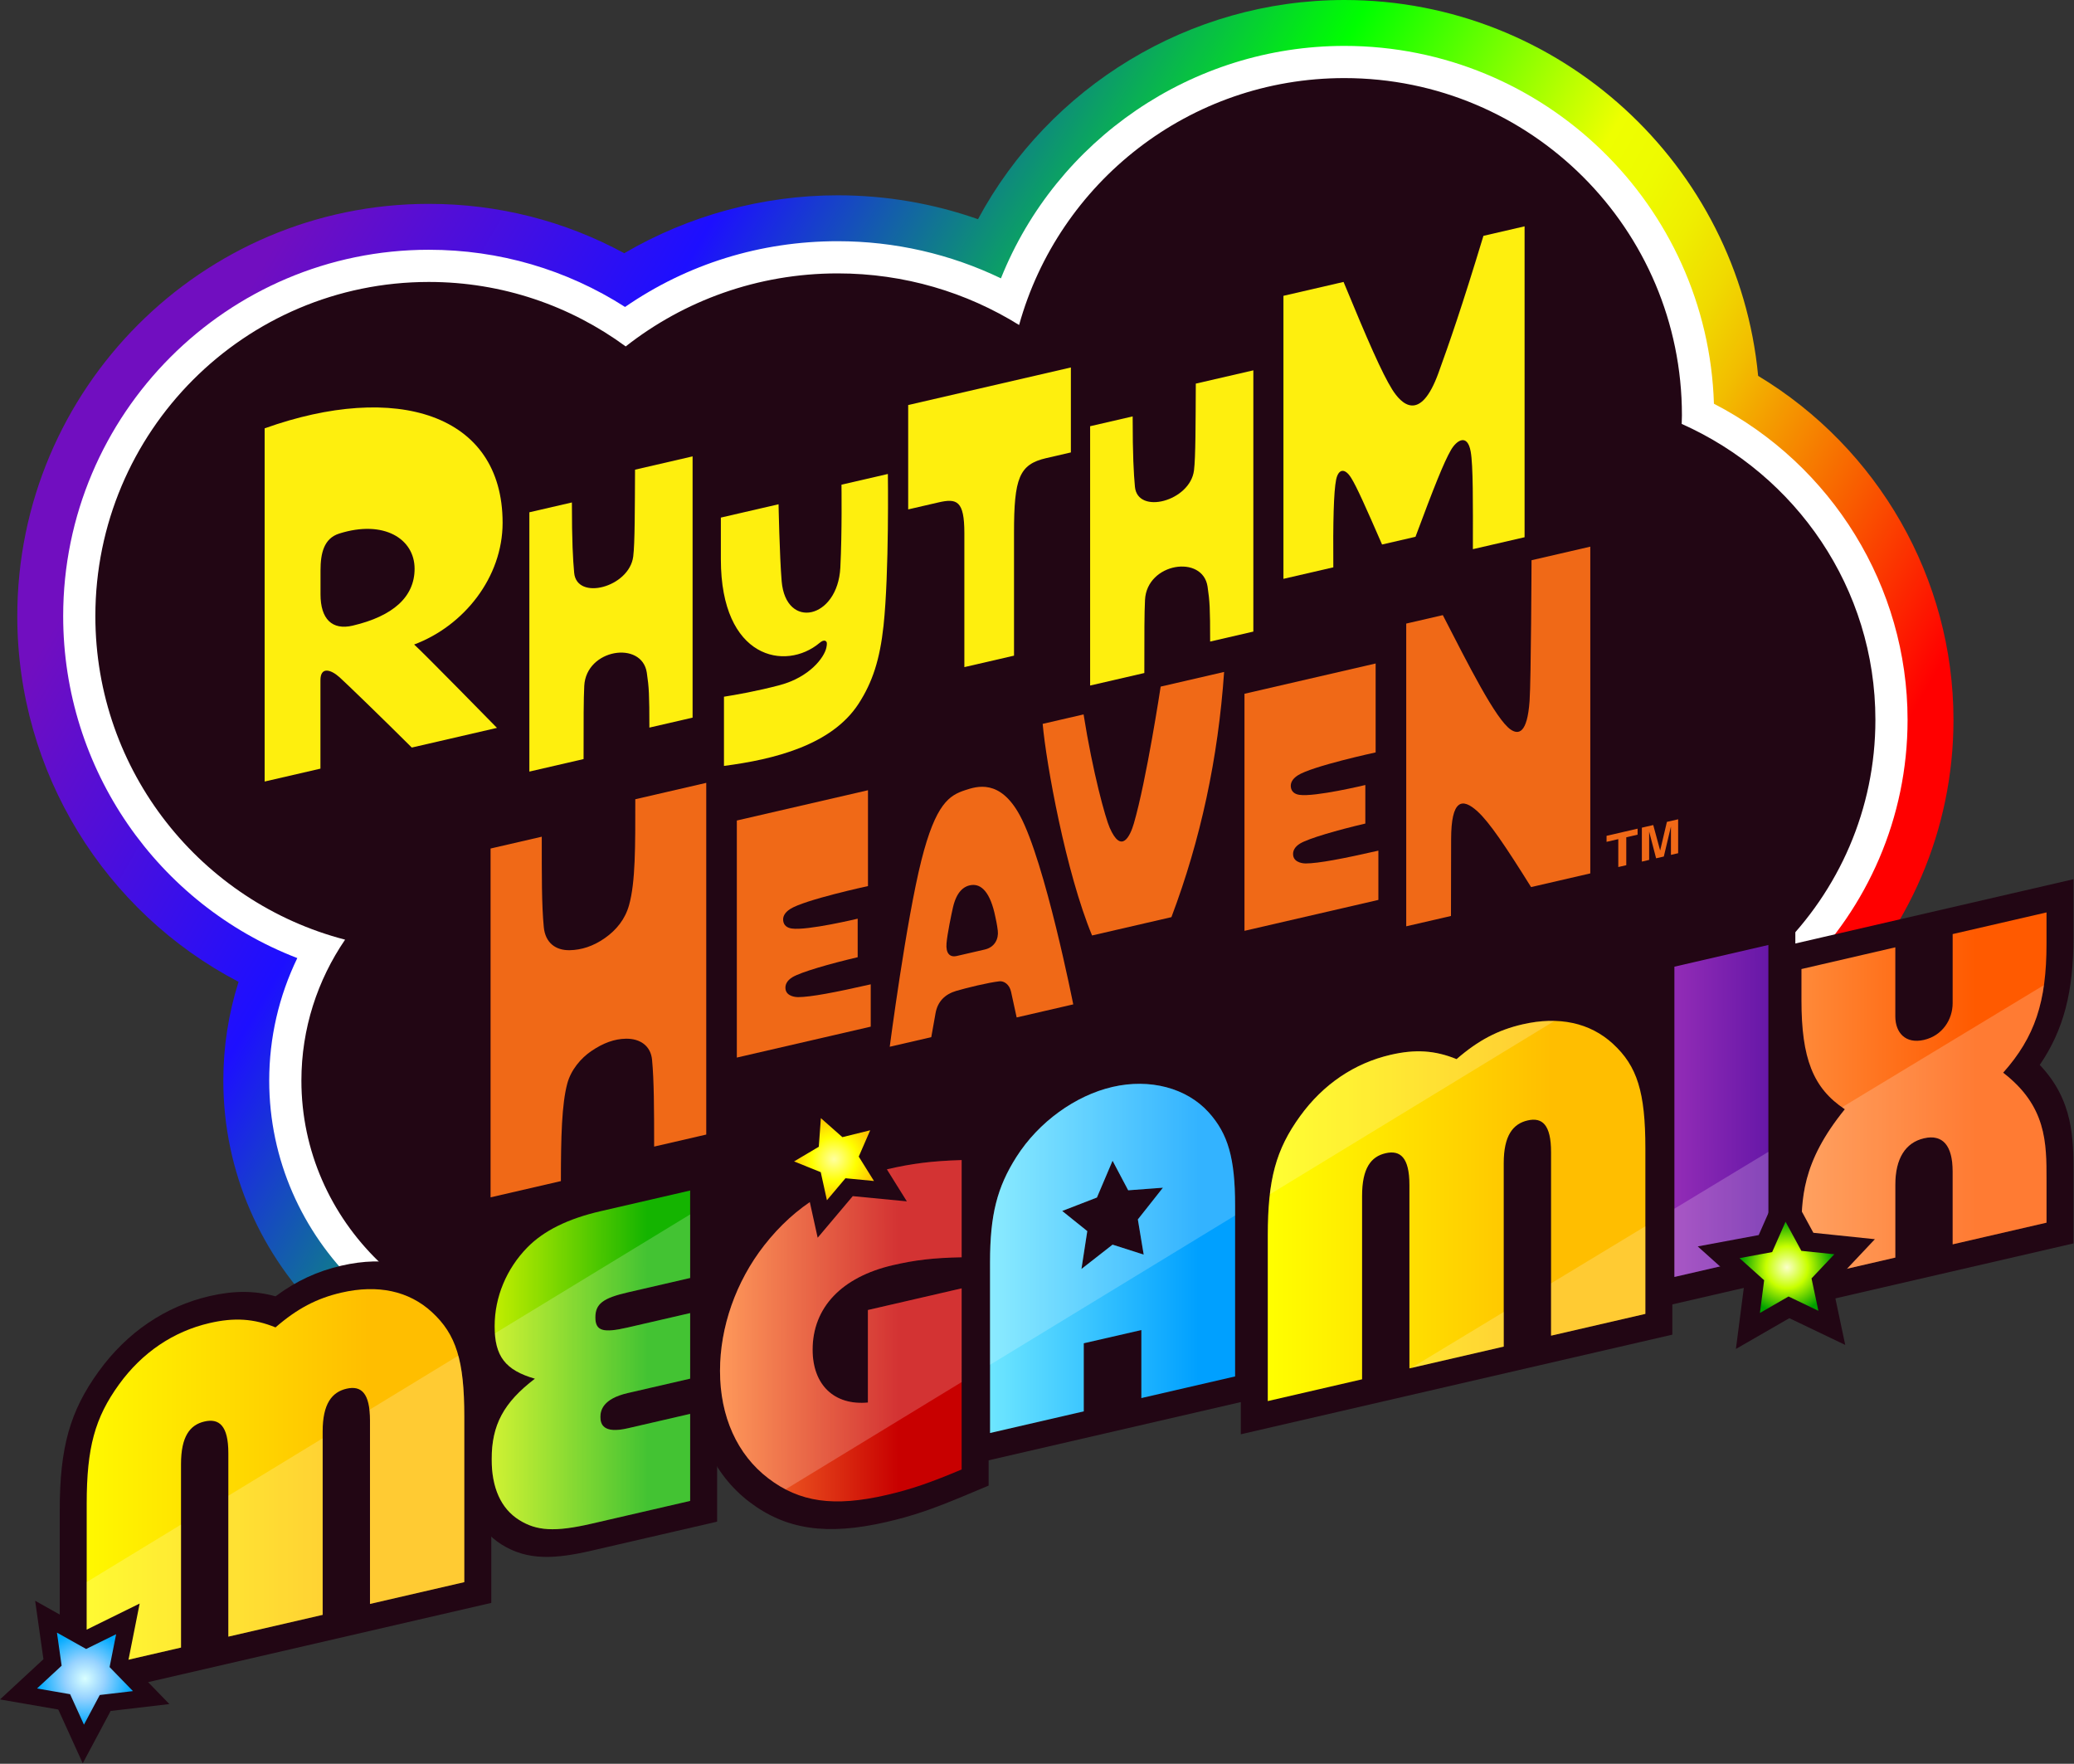 <?xml version="1.0" encoding="UTF-8" standalone="no"?>
<!-- Generator: Adobe Illustrator 25.0.0, SVG Export Plug-In . SVG Version: 6.00 Build 0)  -->

<svg
   version="1.1"
   id="Layer_1"
   x="0px"
   y="0px"
   viewBox="0 0 666.667 566.857"
   xml:space="preserve"
   sodipodi:docname="Rhythm Heaven Megamix Logo (Fever Style).svg"
   width="666.667"
   height="566.857"
   inkscape:version="1.2.2 (b0a8486541, 2022-12-01)"
   xmlns:inkscape="http://www.inkscape.org/namespaces/inkscape"
   xmlns:sodipodi="http://sodipodi.sourceforge.net/DTD/sodipodi-0.dtd"
   xmlns:xlink="http://www.w3.org/1999/xlink"
   xmlns="http://www.w3.org/2000/svg"
   xmlns:svg="http://www.w3.org/2000/svg"><rect x="0" y="0" width="666.667" height="566.857" fill="#333333" stroke="none"/><defs
   id="defs156469" /><sodipodi:namedview
   id="namedview156467"
   pagecolor="#505050"
   bordercolor="#eeeeee"
   borderopacity="1"
   inkscape:showpageshadow="0"
   inkscape:pageopacity="0"
   inkscape:pagecheckerboard="0"
   inkscape:deskcolor="#505050"
   showgrid="false"
   inkscape:zoom="2.8508073"
   inkscape:cx="249.9292"
   inkscape:cy="212.57136"
   inkscape:window-width="2560"
   inkscape:window-height="1414"
   inkscape:window-x="0"
   inkscape:window-y="0"
   inkscape:window-maximized="1"
   inkscape:current-layer="Layer_1" />
<style
   type="text/css"
   id="style156230">
	.st0{fill:url(#Spectrum_1_);}
	.st1{fill:#FFFFFF;}
	.st2{fill:#220614;}
	.st3{fill:url(#SVGID_1_);}
	.st4{opacity:0.2;}
	.st5{clip-path:url(#SVGID_3_);}
	.st6{fill:url(#SVGID_4_);}
	.st7{clip-path:url(#SVGID_6_);}
	.st8{fill:url(#SVGID_7_);}
	.st9{clip-path:url(#SVGID_9_);}
	.st10{fill:url(#SVGID_10_);}
	.st11{clip-path:url(#SVGID_12_);}
	.st12{fill:url(#SVGID_13_);}
	.st13{clip-path:url(#SVGID_15_);}
	.st14{fill:url(#SVGID_16_);}
	.st15{clip-path:url(#SVGID_18_);}
	.st16{fill:url(#SVGID_19_);}
	.st17{clip-path:url(#SVGID_21_);}
	.st18{fill:url(#SVGID_22_);}
	.st19{fill:url(#SVGID_23_);}
	.st20{fill:url(#SVGID_24_);}
	.st21{fill:#F06917;}
	.st22{fill:#FEEF0E;}
</style>
<g
   id="Cloud_00000122703240977288030390000009418691447765243804_"
   transform="matrix(1.333,0,0,1.333,0,-4.0000002e-5)">
	<linearGradient
   id="Spectrum_1_"
   gradientUnits="userSpaceOnUse"
   x1="423.867"
   y1="281.058"
   x2="40.184"
   y2="59.538">
		<stop
   offset="0.05"
   style="stop-color:#FF0000"
   id="stop156232" />
		<stop
   offset="0.2"
   style="stop-color:#F49F00"
   id="stop156234" />
		<stop
   offset="0.226"
   style="stop-color:#F2BD00"
   id="stop156236" />
		<stop
   offset="0.258"
   style="stop-color:#F0DA00"
   id="stop156238" />
		<stop
   offset="0.289"
   style="stop-color:#EFEE00"
   id="stop156240" />
		<stop
   offset="0.32"
   style="stop-color:#EEFB00"
   id="stop156242" />
		<stop
   offset="0.35"
   style="stop-color:#EEFF00"
   id="stop156244" />
		<stop
   offset="0.5"
   style="stop-color:#00FF00"
   id="stop156246" />
		<stop
   offset="0.75"
   style="stop-color:#1D0FFF"
   id="stop156248" />
		<stop
   offset="0.95"
   style="stop-color:#710EC0"
   id="stop156250" />
	</linearGradient>
	<path
   id="Spectrum"
   class="st0"
   d="M 423.96,90.628 C 419.157,39.857 376.239,3e-5 324.177,3e-5 c -37.374,0 -71.167,20.915 -88.343,52.849 -10.797,-3.797 -22.225,-5.76 -33.828,-5.76 -18.123,0 -35.978,4.894 -51.478,13.963 -14.405,-7.818 -30.463,-11.9 -47.114,-11.9 -54.724,0 -99.245,44.59 -99.245,99.398 0,37.66 21.11,71.354 53.358,88.173 -2.427,7.654 -3.674,15.665 -3.674,23.812 0,44.375 36.964,80.476 82.397,80.476 27.525,0 52.152,-13.091 67.167,-33.728 18.302,16.946 42.548,26.721 68.468,26.721 41.889,0 78.828,-25.891 93.766,-63.654 2.463,0.185 4.932,0.278 7.404,0.278 54.041,0 98.007,-43.544 98.007,-97.068 0,-34.09 -18.147,-65.477 -47.1,-82.935 z"
   style="fill:url(#Spectrum_1_)" />
	<path
   id="White_00000023265767759718524010000007989588149201484986_"
   class="st1"
   d="M 413.298,97.337 C 411.819,49.517 372.409,11.066 324.177,11.066 c -36.657,0 -69.442,22.614 -82.811,56.043 -12.212,-5.88 -25.646,-8.954 -39.361,-8.954 -18.592,0 -36.202,5.462 -51.281,15.855 -14.139,-9.041 -30.379,-13.792 -47.311,-13.792 -48.622,0 -88.179,39.626 -88.179,88.332 0,36.879 22.767,69.475 56.458,82.446 -4.453,9.192 -6.774,19.242 -6.774,29.54 0,38.273 31.999,69.41 71.331,69.41 28.831,0 53.98,-16.519 65.171,-41.094 16.823,21.358 42.554,34.088 70.464,34.088 40.188,0 75.255,-26.755 86.207,-64.66 4.94,0.853 9.948,1.284 14.962,1.284 47.939,0 86.94,-38.58 86.94,-86.002 0,-32.083 -18.166,-61.469 -46.696,-76.225 z" />
	<path
   id="Black_00000127003813349280224450000001235054226271293089_"
   class="st2"
   d="m 405.527,102.209 c 0.018,-0.697 0.053,-1.389 0.053,-2.09 0,-44.896 -36.445,-81.291 -81.403,-81.291 -37.407,0 -68.899,25.206 -78.43,59.531 -12.662,-7.87 -27.654,-12.443 -43.742,-12.443 -19.34,0 -37.102,6.599 -51.122,17.61 -13.306,-9.767 -29.711,-15.547 -47.47,-15.547 -44.414,0 -80.418,36.073 -80.418,80.571 0,37.508 25.582,69.027 60.218,78.005 -6.651,9.744 -10.534,21.42 -10.534,33.98 0,34.048 28.462,61.649 63.571,61.649 31.536,0 57.694,-22.274 62.695,-51.482 13.594,26.401 41.143,44.475 72.94,44.475 39.895,0 73.118,-28.438 80.451,-66.099 6.606,1.766 13.548,2.724 20.719,2.724 43.729,0 79.179,-35.03 79.179,-78.241 10e-6,-31.772 -19.176,-59.1 -46.706,-71.354 z" />
	<rect
   x="394.237"
   y="247.168"
   class="st2"
   width="4.794"
   height="4.794"
   id="rect156256" />
</g>
<g
   id="Megamix_00000106104928807225099170000011756329890572531349_"
   transform="matrix(1.333,0,0,1.333,0,-4.0000002e-5)">
	<g
   id="X_00000086658258889094988390000004016246198062688902_">
		<path
   class="st2"
   d="m 500,211.982 -72.098,16.66 v 87.793 L 500,299.789 V 282.955 c 0,-8.344 -9.8e-4,-17.657 -8.131,-26.198 C 497.651,248.275 500,239.07 500,226.014 Z"
   id="path156259" />
		
			<linearGradient
   id="SVGID_1_"
   gradientUnits="userSpaceOnUse"
   x1="444.588"
   y1="4615.457"
   x2="503.701"
   y2="4615.269"
   gradientTransform="matrix(1,0.003,-0.004,1,5.961,-4352.666)">
			<stop
   offset="0"
   style="stop-color:#FF8C3C"
   id="stop156261" />
			<stop
   offset="0.75"
   style="stop-color:#FF5A00"
   id="stop156263" />
		</linearGradient>
		<path
   class="st3"
   d="m 434.404,308.432 -3e-5,-10.329 c -0.028,-8.97 -0.015,-17.764 10.461,-30.658 -7.673,-5.076 -10.461,-12.264 -10.461,-26.286 v -7.518 l 22.633,-5.237 3e-5,16.659 c 0,3.874 2.411,6.701 6.913,5.662 4.502,-1.039 6.913,-4.979 6.913,-8.854 l 0.003,-16.66 22.633,-5.225 v 7.53 c 0,14.022 -2.788,22.497 -10.461,31.116 10.462,8.046 10.461,16.851 10.461,25.828 v 10.329 l -22.633,5.225 3e-5,-17.576 c 0,-6.268 -2.413,-9.035 -6.915,-7.995 -4.502,1.039 -6.913,4.92 -6.913,11.188 l 3e-5,17.576 z"
   id="path156266"
   style="fill:url(#SVGID_1_)" />
		<g
   class="st4"
   id="g156278">
			<defs
   id="defs156269">
				<path
   id="SVGID_2_"
   class="st4"
   d="m 434.404,308.432 -3e-5,-10.329 c -0.028,-8.97 -0.015,-17.764 10.461,-30.658 -7.673,-5.076 -10.461,-12.264 -10.461,-26.286 v -7.518 l 22.633,-5.237 3e-5,16.659 c 0,3.874 2.411,6.701 6.913,5.662 4.502,-1.039 6.913,-4.979 6.913,-8.854 l 0.003,-16.66 22.633,-5.225 v 7.53 c 0,14.022 -2.788,22.497 -10.461,31.116 10.462,8.046 10.461,16.851 10.461,25.828 v 10.329 l -22.633,5.225 3e-5,-17.576 c 0,-6.268 -2.413,-9.035 -6.915,-7.995 -4.502,1.039 -6.913,4.92 -6.913,11.188 l 3e-5,17.576 z" />
			</defs>
			<clipPath
   id="SVGID_3_">
				<use
   xlink:href="#SVGID_2_"
   style="overflow:visible"
   id="use156271" />
			</clipPath>
			<g
   class="st5"
   clip-path="url(#SVGID_3_)"
   id="g156276">
				<polygon
   class="st1"
   points="578.29,258.188 78.898,560.303 50.055,505.413 549.474,203.27 "
   id="polygon156274" />
			</g>
		</g>
	</g>
	<g
   id="I_00000110456001608755106790000002269719925448085636_">
		<polygon
   class="st2"
   points="432.929,219.836 397.265,228.07 397.265,315.881 432.929,307.647 "
   id="polygon156281" />
		
			<linearGradient
   id="SVGID_4_"
   gradientUnits="userSpaceOnUse"
   x1="1411.063"
   y1="4219.484"
   x2="1450.236"
   y2="4210.759"
   gradientTransform="matrix(0.952,0.003,-0.21,1.049,-65.863,-4159.442)">
			<stop
   offset="0"
   style="stop-color:#AA37BE"
   id="stop156283" />
			<stop
   offset="1"
   style="stop-color:#5F14A5"
   id="stop156285" />
		</linearGradient>
		<path
   class="st6"
   d="m 403.767,233.07 22.661,-5.232 v 74.808 l -22.661,5.232 z"
   id="path156288"
   style="fill:url(#SVGID_4_)" />
		<g
   class="st4"
   id="g156300">
			<defs
   id="defs156291">
				<path
   id="SVGID_5_"
   class="st4"
   d="m 403.767,233.07 22.661,-5.232 v 74.808 l -22.661,5.232 z" />
			</defs>
			<clipPath
   id="SVGID_6_">
				<use
   xlink:href="#SVGID_5_"
   style="overflow:visible"
   id="use156293" />
			</clipPath>
			<g
   class="st7"
   clip-path="url(#SVGID_6_)"
   id="g156298">
				<polygon
   class="st1"
   points="578.29,258.188 78.898,560.303 50.055,505.413 549.474,203.27 "
   id="polygon156296" />
			</g>
		</g>
	</g>
	<g
   id="M_00000012467527633565478900000006767654119687667110_">
		<path
   class="st2"
   d="m 393.864,246.273 c -6.809,-6.257 -16.056,-8.261 -26.738,-5.795 -5.833,1.347 -10.869,3.675 -15.885,7.392 -5.015,-1.401 -10.052,-1.404 -15.884,-0.058 -10.683,2.466 -19.928,8.74 -26.739,18.141 -6.945,9.589 -9.407,18.339 -9.407,33.438 v 46.418 L 403.271,321.785 v -46.418 c 0,-15.1 -2.462,-22.713 -9.408,-29.094 z"
   id="path156303" />
		
			<linearGradient
   id="SVGID_7_"
   gradientUnits="userSpaceOnUse"
   x1="305.717"
   y1="310.683"
   x2="396.915"
   y2="310.683"
   gradientTransform="matrix(1,-0.231,0,1,0,59.373)">
			<stop
   offset="0"
   style="stop-color:#FFFF00"
   id="stop156305" />
			<stop
   offset="0.75"
   style="stop-color:#FFBE00"
   id="stop156307" />
		</linearGradient>
		<path
   class="st8"
   d="m 388.958,251.672 c -5.556,-5.105 -13.053,-6.719 -21.833,-4.693 -5.896,1.361 -10.64,3.826 -15.885,8.382 -5.244,-2.134 -9.961,-2.415 -15.885,-1.047 -8.754,2.021 -16.277,7.104 -21.833,14.773 -5.843,8.067 -7.811,15.256 -7.811,28.803 v 39.916 l 22.743,-5.251 v -44.238 c 0,-6.667 2.149,-9.456 5.658,-10.266 3.51,-0.81 5.755,0.964 5.755,7.631 v 44.238 l 22.743,-5.251 v -44.238 c 0,-6.667 2.245,-9.478 5.755,-10.288 3.51,-0.81 5.658,0.987 5.658,7.653 v 44.238 l 22.743,-5.251 V 276.869 c -10e-6,-13.547 -1.968,-19.828 -7.811,-25.197 z"
   id="path156310"
   style="fill:url(#SVGID_7_)" />
		<g
   class="st4"
   id="g156324">
			<defs
   id="defs156313">
				<path
   id="SVGID_8_"
   class="st4"
   d="m 388.958,251.672 c -5.556,-5.105 -13.053,-6.719 -21.833,-4.693 -5.896,1.361 -10.64,3.826 -15.885,8.382 -5.244,-2.134 -9.961,-2.415 -15.885,-1.047 -8.754,2.021 -16.277,7.104 -21.833,14.773 -5.843,8.067 -7.811,15.256 -7.811,28.803 v 39.916 l 22.743,-5.251 v -44.238 c 0,-6.667 2.149,-9.456 5.658,-10.266 3.51,-0.81 5.755,0.964 5.755,7.631 v 44.238 l 22.743,-5.251 v -44.238 c 0,-6.667 2.245,-9.478 5.755,-10.288 3.51,-0.81 5.658,0.987 5.658,7.653 v 44.238 l 22.743,-5.251 V 276.869 c -10e-6,-13.547 -1.968,-19.828 -7.811,-25.197 z" />
			</defs>
			<clipPath
   id="SVGID_9_">
				<use
   xlink:href="#SVGID_8_"
   style="overflow:visible"
   id="use156315" />
			</clipPath>
			<g
   class="st9"
   clip-path="url(#SVGID_9_)"
   id="g156322">
				<polygon
   class="st1"
   points="494.066,173.536 -4.784,477.386 -34.869,415.408 463.98,111.558 "
   id="polygon156318" />
				<polygon
   class="st1"
   points="578.29,258.188 78.898,560.303 50.055,505.413 549.474,203.27 "
   id="polygon156320" />
			</g>
		</g>
	</g>
	<g
   id="A_00000096017154671532898690000006217220080438480810_">
		<path
   class="st2"
   d="m 296.687,263.115 c -6.499,-7.207 -17.382,-10.104 -28.401,-7.56 -11.006,2.541 -21.881,10.46 -28.381,20.669 -5.589,8.776 -7.668,16.786 -7.668,29.555 v 47.728 l 72.098,-16.645 v -47.728 c 1e-5,-12.785 -2.073,-19.837 -7.648,-26.018 z"
   id="path156327" />
		
			<linearGradient
   id="SVGID_10_"
   gradientUnits="userSpaceOnUse"
   x1="238.738"
   y1="302.935"
   x2="297.832"
   y2="302.935"
   gradientTransform="matrix(1,-0.231,0,1,0,59.373)">
			<stop
   offset="0"
   style="stop-color:#6EE6FF"
   id="stop156329" />
			<stop
   offset="0.85"
   style="stop-color:#00A0FF"
   id="stop156331" />
		</linearGradient>
		<path
   class="st10"
   d="m 291.476,268.207 c -5.346,-5.928 -14.22,-8.221 -23.191,-6.15 -8.97,2.071 -17.831,8.468 -23.171,16.854 -4.681,7.349 -6.376,14.021 -6.376,25.368 V 345.504 l 22.606,-5.219 v -16.417 l 13.883,-3.185 v 16.397 l 22.606,-5.219 v -41.226 c 2e-5,-11.346 -1.684,-17.247 -6.356,-22.428 z m -15.685,34.282 -7.506,-2.4 -7.506,5.866 1.407,-9.131 -6.046,-4.856 8.375,-3.243 3.769,-8.867 3.769,7.126 8.375,-0.624 -6.046,7.648 z"
   id="path156334"
   style="fill:url(#SVGID_10_)" />
		<g
   class="st4"
   id="g156346">
			<defs
   id="defs156337">
				<path
   id="SVGID_11_"
   class="st4"
   d="m 291.476,268.207 c -5.346,-5.928 -14.22,-8.221 -23.191,-6.15 -8.97,2.071 -17.831,8.468 -23.171,16.854 -4.681,7.349 -6.376,14.021 -6.376,25.368 V 345.504 l 22.606,-5.219 v -16.417 l 13.883,-3.185 v 16.397 l 22.606,-5.219 v -41.226 c 2e-5,-11.346 -1.684,-17.247 -6.356,-22.428 z m -15.685,34.282 -7.506,-2.4 -7.506,5.866 1.407,-9.131 -6.046,-4.856 8.375,-3.243 3.769,-8.867 3.769,7.126 8.375,-0.624 -6.046,7.648 z" />
			</defs>
			<clipPath
   id="SVGID_12_">
				<use
   xlink:href="#SVGID_11_"
   style="overflow:visible"
   id="use156339" />
			</clipPath>
			<g
   class="st11"
   clip-path="url(#SVGID_12_)"
   id="g156344">
				<polygon
   class="st1"
   points="494.066,173.536 -4.784,477.386 -34.869,415.408 463.98,111.558 "
   id="polygon156342" />
			</g>
		</g>
	</g>
	<g
   id="G_00000072259711136487289110000006566737849794008758_">
		<path
   class="st2"
   d="m 233.172,273.026 c -7.464,0.227 -12.628,0.862 -19.054,2.346 -14.574,3.365 -25.874,10.396 -34.544,21.495 -7.912,10.129 -12.449,22.942 -12.449,35.154 0,12.724 4.818,23.407 13.567,30.082 8.807,6.72 18.696,8.171 33.068,4.854 6.285,-1.451 10.985,-3.043 19.342,-6.553 l 5.294,-2.223 V 272.867 Z"
   id="path156349" />
		
			<linearGradient
   id="SVGID_13_"
   gradientUnits="userSpaceOnUse"
   x1="1193.7"
   y1="4274.757"
   x2="1252.101"
   y2="4261.749"
   gradientTransform="matrix(0.952,0.003,-0.21,1.049,-65.863,-4159.443)">
			<stop
   offset="0"
   style="stop-color:#FF8232"
   id="stop156351" />
			<stop
   offset="0.75"
   style="stop-color:#C80000"
   id="stop156353" />
		</linearGradient>
		<path
   class="st12"
   d="m 231.893,354.294 c -7.563,3.177 -12.052,4.757 -18.134,6.161 -12.705,2.933 -20.948,1.73 -28.485,-4.021 -7.506,-5.728 -11.648,-14.899 -11.648,-25.914 0,-10.544 3.815,-21.499 10.654,-30.254 7.458,-9.548 16.943,-15.415 29.837,-18.392 5.657,-1.306 10.406,-1.954 17.775,-2.178 v 23.44 c -6.928,0.14 -11.251,0.669 -16.561,1.895 -12.365,2.855 -19.376,10.221 -19.376,20.376 0,8.535 5.244,13.495 13.331,12.748 v -22.308 l 22.605,-5.219 z"
   id="path156356"
   style="fill:url(#SVGID_13_)" />
		<g
   class="st4"
   id="g156368">
			<defs
   id="defs156359">
				<path
   id="SVGID_14_"
   class="st4"
   d="m 231.893,354.294 c -7.563,3.177 -12.052,4.757 -18.134,6.161 -12.705,2.933 -20.948,1.73 -28.485,-4.021 -7.506,-5.728 -11.648,-14.899 -11.648,-25.914 0,-10.544 3.815,-21.499 10.654,-30.254 7.458,-9.548 16.943,-15.415 29.837,-18.392 5.657,-1.306 10.406,-1.954 17.775,-2.178 v 23.44 c -6.928,0.14 -11.251,0.669 -16.561,1.895 -12.365,2.855 -19.376,10.221 -19.376,20.376 0,8.535 5.244,13.495 13.331,12.748 v -22.308 l 22.605,-5.219 z" />
			</defs>
			<clipPath
   id="SVGID_15_">
				<use
   xlink:href="#SVGID_14_"
   style="overflow:visible"
   id="use156361" />
			</clipPath>
			<g
   class="st13"
   clip-path="url(#SVGID_15_)"
   id="g156366">
				<polygon
   class="st1"
   points="494.066,173.536 -4.784,477.386 -34.869,415.408 463.98,111.558 "
   id="polygon156364" />
			</g>
		</g>
	</g>
	<g
   id="E_00000078003450398959639130000011775615813855833526_">
		<path
   class="st2"
   d="m 144.967,285.491 c -9.516,2.146 -16.657,5.806 -21.858,11.124 -6.566,6.715 -10.332,15.692 -10.332,24.631 0,6.252 1.651,10.665 5.319,13.728 -4.127,5.339 -6.036,11.27 -6.036,18.373 0,8.804 3.075,15.386 8.892,19.037 6.299,3.952 12.976,3.497 21.706,1.482 l 30.267,-6.988 v -87.841 z"
   id="path156371" />
		
			<linearGradient
   id="SVGID_16_"
   gradientUnits="userSpaceOnUse"
   x1="1136.938"
   y1="4279.731"
   x2="1184.957"
   y2="4269.036"
   gradientTransform="matrix(0.952,0.003,-0.21,1.049,-65.863,-4159.442)">
			<stop
   offset="0"
   style="stop-color:#C8F000"
   id="stop156373" />
			<stop
   offset="0.8"
   style="stop-color:#14B400"
   id="stop156375" />
		</linearGradient>
		<path
   class="st14"
   d="m 142.658,367.364 c -8.86,2.045 -13.257,1.753 -17.472,-0.892 -4.399,-2.761 -6.624,-7.781 -6.624,-14.627 0,-8.28 2.871,-13.664 10.433,-19.435 -7.149,-2.068 -9.716,-5.407 -9.716,-12.666 0,-7.066 2.885,-13.87 7.866,-18.965 3.931,-4.02 9.798,-6.959 17.803,-8.783 l 21.474,-4.958 v 21.087 l -15.07,3.479 c -5.962,1.376 -7.784,2.772 -7.784,6.029 0,3.257 1.822,3.811 7.784,2.435 l 15.07,-3.479 -2e-5,15.809 -15.07,3.479 c -5.962,1.376 -6.569,4.173 -6.569,5.746 0,1.684 0.607,4.125 6.569,2.748 l 15.07,-3.479 v 20.983 z"
   id="path156378"
   style="fill:url(#SVGID_16_)" />
		<g
   class="st4"
   id="g156390">
			<defs
   id="defs156381">
				<path
   id="SVGID_17_"
   class="st4"
   d="m 142.658,367.364 c -8.86,2.045 -13.257,1.753 -17.472,-0.892 -4.399,-2.761 -6.624,-7.781 -6.624,-14.627 0,-8.28 2.871,-13.664 10.433,-19.435 -7.149,-2.068 -9.716,-5.407 -9.716,-12.666 0,-7.066 2.885,-13.87 7.866,-18.965 3.931,-4.02 9.798,-6.959 17.803,-8.783 l 21.474,-4.958 v 21.087 l -15.07,3.479 c -5.962,1.376 -7.784,2.772 -7.784,6.029 0,3.257 1.822,3.811 7.784,2.435 l 15.07,-3.479 -2e-5,15.809 -15.07,3.479 c -5.962,1.376 -6.569,4.173 -6.569,5.746 0,1.684 0.607,4.125 6.569,2.748 l 15.07,-3.479 v 20.983 z" />
			</defs>
			<clipPath
   id="SVGID_18_">
				<use
   xlink:href="#SVGID_17_"
   style="overflow:visible"
   id="use156383" />
			</clipPath>
			<g
   class="st15"
   clip-path="url(#SVGID_18_)"
   id="g156388">
				<polygon
   class="st1"
   points="494.066,173.536 -4.784,477.386 -34.869,415.408 463.98,111.558 "
   id="polygon156386" />
			</g>
		</g>
	</g>
	<g
   id="M_00000128444486173018280470000003670912814012902803_">
		<path
   class="st2"
   d="m 109.059,310.952 c -6.81,-6.257 -16.056,-8.261 -26.738,-5.795 -5.834,1.347 -10.87,3.675 -15.884,7.392 -5.015,-1.402 -10.052,-1.404 -15.885,-0.057 -10.683,2.466 -19.928,8.74 -26.738,18.141 -6.946,9.588 -9.407,18.338 -9.407,33.438 v 46.417 l 104.06,-24.024 v -46.417 c -10e-6,-15.1 -2.462,-22.713 -9.407,-29.095 z"
   id="path156393" />
		
			<linearGradient
   id="SVGID_19_"
   gradientUnits="userSpaceOnUse"
   x1="12.604"
   y1="309.61"
   x2="114.192"
   y2="309.61"
   gradientTransform="matrix(1,-0.231,0,1,0,59.373)">
			<stop
   offset="0"
   style="stop-color:#FFFF00"
   id="stop156395" />
			<stop
   offset="0.75"
   style="stop-color:#FFBE00"
   id="stop156397" />
		</linearGradient>
		<path
   class="st16"
   d="m 104.154,316.351 c -5.556,-5.105 -13.053,-6.719 -21.833,-4.693 -5.896,1.361 -10.64,3.826 -15.885,8.382 -5.244,-2.134 -9.961,-2.415 -15.885,-1.047 -8.754,2.021 -16.277,7.104 -21.833,14.773 -5.843,8.067 -7.811,15.257 -7.811,28.803 v 39.916 l 22.743,-5.251 v -44.238 c 0,-6.667 2.149,-9.456 5.658,-10.266 3.51,-0.81 5.755,0.964 5.755,7.631 v 44.238 l 22.743,-5.251 v -44.238 c 0,-6.667 2.245,-9.478 5.755,-10.288 3.51,-0.81 5.658,0.987 5.658,7.653 v 44.238 l 22.743,-5.251 V 341.548 c 0,-13.547 -1.968,-19.828 -7.811,-25.197 z"
   id="path156400"
   style="fill:url(#SVGID_19_)" />
		<g
   class="st4"
   id="g156412">
			<defs
   id="defs156403">
				<path
   id="SVGID_20_"
   class="st4"
   d="m 104.154,316.351 c -5.556,-5.105 -13.053,-6.719 -21.833,-4.693 -5.896,1.361 -10.64,3.826 -15.885,8.382 -5.244,-2.134 -9.961,-2.415 -15.885,-1.047 -8.754,2.021 -16.277,7.104 -21.833,14.773 -5.843,8.067 -7.811,15.257 -7.811,28.803 v 39.916 l 22.743,-5.251 v -44.238 c 0,-6.667 2.149,-9.456 5.658,-10.266 3.51,-0.81 5.755,0.964 5.755,7.631 v 44.238 l 22.743,-5.251 v -44.238 c 0,-6.667 2.245,-9.478 5.755,-10.288 3.51,-0.81 5.658,0.987 5.658,7.653 v 44.238 l 22.743,-5.251 V 341.548 c 0,-13.547 -1.968,-19.828 -7.811,-25.197 z" />
			</defs>
			<clipPath
   id="SVGID_21_">
				<use
   xlink:href="#SVGID_20_"
   style="overflow:visible"
   id="use156405" />
			</clipPath>
			<g
   class="st17"
   clip-path="url(#SVGID_21_)"
   id="g156410">
				<polygon
   class="st1"
   points="494.066,173.536 -4.784,477.386 -34.869,415.408 463.98,111.558 "
   id="polygon156408" />
			</g>
		</g>
	</g>
	<g
   id="_x2605__00000055669354295850239440000000225889814098885275_">
		<polygon
   class="st2"
   points="424.093,297.78 409.393,300.514 420.507,310.489 418.597,325.238 431.483,317.815 444.962,324.27 441.862,309.641 452.111,298.774 437.279,297.229 430.136,284.086 "
   id="polygon156415" />
		
			<radialGradient
   id="SVGID_22_"
   cx="499.378"
   cy="668.926"
   r="24.923"
   gradientTransform="matrix(0.45,0,0,0.45,206.179,4.55)"
   gradientUnits="userSpaceOnUse">
			<stop
   offset="0"
   style="stop-color:#FAFFC8"
   id="stop156417" />
			<stop
   offset="0.45"
   style="stop-color:#C8FF00"
   id="stop156419" />
			<stop
   offset="1"
   style="stop-color:#00A000"
   id="stop156421" />
		</radialGradient>
		<polygon
   class="st18"
   points="427.338,301.882 419.472,303.344 425.406,308.671 424.385,316.566 431.285,312.591 438.489,316.041 436.833,308.23 442.326,302.406 434.376,301.578 430.567,294.567 "
   id="polygon156424"
   style="fill:url(#SVGID_22_)" />
	</g>
	<g
   id="_x2605__00000151542417986511424430000005911961844926333828_">
		<polygon
   class="st2"
   points="194.427,260.978 193.486,274.039 182.203,280.725 194.354,285.628 197.175,298.422 205.636,288.393 218.679,289.651 211.728,278.517 216.95,266.509 204.242,269.646 "
   id="polygon156427" />
		
			<radialGradient
   id="SVGID_23_"
   cx="-11.248"
   cy="611.015"
   r="21.702"
   gradientTransform="matrix(0.45,0,0,0.45,206.179,4.55)"
   gradientUnits="userSpaceOnUse">
			<stop
   offset="0"
   style="stop-color:#FFFFA0"
   id="stop156429" />
			<stop
   offset="0.55"
   style="stop-color:#FFFF00"
   id="stop156431" />
			<stop
   offset="1"
   style="stop-color:#FFC800"
   id="stop156433" />
		</radialGradient>
		<polygon
   class="st19"
   points="197.943,269.588 197.446,276.488 191.484,280.021 197.916,282.616 199.406,289.378 203.877,284.079 210.75,284.741 207.079,278.862 209.839,272.514 203.132,274.17 "
   id="polygon156436"
   style="fill:url(#SVGID_23_)" />
	</g>
	<g
   id="_x2605__00000165235180282004194370000009724183725231266710_">
		<polygon
   class="st2"
   points="8.475,385.949 10.475,400.045 0,409.74 14.053,412.171 19.953,425.143 26.68,412.518 40.846,410.857 30.897,400.616 33.676,386.621 20.895,392.915 "
   id="polygon156439" />
		
			<radialGradient
   id="SVGID_24_"
   cx="-412.633"
   cy="889.277"
   r="25.184"
   gradientTransform="matrix(0.45,0,0,0.45,206.179,4.55)"
   gradientUnits="userSpaceOnUse">
			<stop
   offset="0"
   style="stop-color:#D9FFFF"
   id="stop156441" />
			<stop
   offset="0.42"
   style="stop-color:#96D2FF"
   id="stop156443" />
			<stop
   offset="1"
   style="stop-color:#00AAFF"
   id="stop156445" />
		</radialGradient>
		<polygon
   class="st20"
   points="13.732,393.629 14.863,401.605 8.929,407.098 16.906,408.478 20.245,415.82 24.055,408.671 32.059,407.733 26.428,401.937 28.001,394.015 20.77,397.576 "
   id="polygon156448"
   style="fill:url(#SVGID_24_)" />
	</g>
</g>
<g
   id="Rhythm_Heaven_x2122__1_"
   transform="matrix(1.333,0,0,1.333,0,-4.0000002e-5)">
	<path
   id="_x2122__1_"
   class="st21"
   d="m 390.235,209.046 v -6.728 l -2.829,0.653 v -1.451 l 7.482,-1.727 v 1.451 l -2.727,0.63 v 6.728 z m 12.696,-2.931 V 199.282 l -1.718,7.229 -1.86,0.429 -1.677,-6.445 v 6.832 l -1.758,0.406 v -8.179 l 2.747,-0.634 1.656,6.105 0.02,-0.005 1.616,-6.861 2.712,-0.626 v 8.179 z" />
	<path
   id="N_2_"
   class="st21"
   d="m 369.315,135.071 c 0,0 -0.111,28.842 -0.47,33.916 -0.561,7.925 -2.69,8.137 -4.502,6.949 -3.616,-2.372 -10.371,-15.879 -16.421,-27.626 l -8.825,2.037 v 72.988 l 10.791,-2.491 0.036,-18.52 c 0.019,-9.507 2.614,-10.125 6.386,-6.672 2.862,2.621 6.756,8.399 12.893,18.225 l 14.28,-3.297 v -78.78 z" />
	<path
   id="E_4_"
   class="st21"
   d="m 314.847,208.183 c -0.327,0.002 -2.752,-0.081 -3.011,-1.93 -0.15,-1.071 0.364,-2.077 1.657,-2.868 2.023,-1.237 9.024,-3.249 15.744,-4.825 v -9.292 c 0,0 -12.168,2.928 -15.91,2.371 -1.137,-0.169 -1.894,-0.77 -2.044,-1.82 -0.154,-1.073 0.387,-2.04 1.657,-2.868 3.422,-2.229 18.782,-5.542 18.782,-5.542 v -21.439 l -31.626,7.301 -9e-5,57.155 32.289,-7.454 v -11.877 c -8.618,1.958 -14.443,3.071 -17.539,3.088 z" />
	<path
   id="V_1_"
   class="st21"
   d="m 279.884,165.542 c 0,0 -3.426,22.572 -6.468,33.003 -0.869,2.981 -2.97,7.541 -5.828,1.02 -1.024,-2.336 -4.062,-13.247 -6.292,-27.315 l -9.866,2.278 c 0.863,9.673 5.6,35.797 11.911,51.017 l 19.135,-4.418 c 7.043,-18.64 11.269,-38.327 12.706,-59.118 z" />
	<path
   id="A_1_"
   class="st21"
   d="m 245.919,196.571 c -4.789,-8.823 -10.358,-6.994 -13.211,-6.05 -3.739,1.237 -7.057,3.157 -10.529,16.93 -3.65,14.478 -7.628,44.925 -7.628,44.925 l 10.017,-2.313 1.035,-5.802 c 0.497,-2.785 2.27,-4.554 4.972,-5.349 2.598,-0.765 7.763,-2.015 10.413,-2.316 1.12,-0.127 2.435,0.756 2.817,2.509 l 1.353,6.204 13.645,-3.15 c -10e-6,-10e-6 -6.788,-34.355 -12.885,-45.589 z m -8.433,32.357 -6.763,1.561 c -1.697,0.392 -2.683,-0.644 -2.477,-3.064 0.193,-2.264 1.185,-7.064 1.562,-8.685 0.834,-3.585 2.473,-5.079 4.401,-5.348 2.471,-0.345 4.629,1.815 5.811,7.67 0.114,0.566 0.403,1.741 0.591,3.337 0.228,1.939 -0.723,3.974 -3.124,4.528 z" />
	<path
   id="E_1_"
   class="st21"
   d="m 192.432,240.411 c -0.327,0.002 -2.751,-0.081 -3.011,-1.93 -0.15,-1.071 0.364,-2.077 1.657,-2.868 2.023,-1.237 9.024,-3.249 15.744,-4.825 v -9.292 c 0,0 -12.168,2.928 -15.91,2.371 -1.137,-0.169 -1.894,-0.77 -2.044,-1.82 -0.154,-1.073 0.387,-2.04 1.657,-2.868 3.422,-2.229 18.782,-5.542 18.782,-5.542 v -23.11 l -31.626,7.301 -6e-5,57.155 32.289,-7.454 v -10.206 c -8.618,1.958 -14.443,3.071 -17.539,3.088 z" />
	<path
   id="H_2_"
   class="st21"
   d="m 153.196,192.698 c 0,11.405 0.058,19.941 -1.505,25.534 -0.949,3.398 -3.038,5.983 -5.828,7.941 -2.842,1.994 -5.69,2.868 -8.48,2.923 -3.402,0.067 -5.888,-1.784 -6.252,-5.564 -0.522,-5.43 -0.488,-12.292 -0.488,-21.8 l -12.347,2.85 v 84.1 l 16.959,-3.915 c 0,-10.703 0.219,-18.592 1.539,-23.513 0.899,-3.353 3.344,-6.183 5.813,-7.85 2.885,-1.948 5.54,-2.923 8.335,-2.968 3.397,-0.055 5.977,1.698 6.297,5.086 0.47,4.963 0.5,11.713 0.5,20.924 l 12.567,-2.901 v -84.797 z" />
	<path
   id="M_1_"
   class="st22"
   d="m 357.714,56.862 c -5.265,17.385 -8.245,25.885 -10.841,33.051 -4.424,12.193 -9.012,7.404 -11.151,4.003 -2.486,-3.985 -5.868,-11.736 -11.736,-25.94 l -14.497,3.347 v 68.238 l 12.029,-2.777 c -0.091,-10.877 0.091,-18.262 0.676,-21.132 0.53,-2.578 2.084,-2.943 3.656,-0.384 1.298,2.102 3.345,6.654 7.422,16.014 l 8.06,-1.861 c 4.442,-11.937 6.839,-17.955 8.539,-20.899 1.371,-2.395 3.985,-4.077 4.771,0.347 0.603,3.345 0.548,12.421 0.53,23.536 l 12.468,-2.878 V 54.57 Z" />
	<path
   id="H_1_"
   class="st22"
   d="m 288.357,92.491 c -0.055,9.323 -0.037,17.824 -0.439,20.931 -0.932,7.422 -13.619,10.767 -14.241,3.93 -0.292,-3.217 -0.548,-7.468 -0.548,-16.956 l -10.256,2.368 -3e-5,62.52 13.071,-3.018 c 3e-5,-9.926 3e-5,-14.239 0.165,-17.639 0.457,-8.958 13.912,-10.987 15.082,-3.199 0.53,3.546 0.622,5.247 0.622,13.253 l 10.42,-2.406 V 89.288 Z" />
	<path
   id="T_1_"
   class="st22"
   d="m 219,97.655 -6e-5,25.165 7.294,-1.684 c 4.424,-1.021 6.252,-0.445 6.252,7.385 v 32.324 l 11.974,-2.764 v -29.633 c 0,-13.162 1.236,-16.484 7.751,-17.988 l 5.96,-1.376 3e-5,-20.487 z" />
	<path
   id="Y_1_"
   class="st22"
   d="m 214.101,114.276 -11.188,2.583 c 0,0 0.165,11.517 -0.274,19.999 -0.64,12.413 -13.144,15.082 -14.149,3.272 -0.512,-6.197 -0.749,-18.549 -0.749,-18.549 l -13.912,3.212 v 10.073 c -6e-5,24.039 15.63,27.001 23.801,20.145 0.494,-0.42 0.987,-0.676 1.389,-0.494 0.457,0.201 0.439,0.695 0.256,1.609 -0.494,2.395 -4.04,7.129 -11.206,9.049 -5.466,1.462 -10.822,2.385 -13.491,2.805 v 16.682 c 12.029,-1.554 25.958,-4.99 32.448,-14.972 3.382,-5.21 5.155,-10.712 6.033,-18.866 1.371,-12.833 1.042,-36.548 1.042,-36.548 z" />
	<path
   id="H_3_"
   class="st22"
   d="m 153.135,113.239 c -0.055,9.323 -0.037,17.824 -0.439,20.931 -0.932,7.422 -13.619,10.767 -14.241,3.93 -0.292,-3.217 -0.548,-7.468 -0.548,-16.956 l -10.256,2.368 v 62.52 l 13.071,-3.018 c 3e-5,-9.926 3e-5,-14.239 0.165,-17.64 0.457,-8.958 13.912,-10.987 15.082,-3.199 0.53,3.546 0.622,5.247 0.622,13.253 l 10.42,-2.406 -2e-5,-62.988 z" />
	<path
   id="R_1_"
   class="st22"
   d="m 121.199,126.035 c 7e-5,-26.379 -25.812,-34.039 -57.383,-22.759 v 85.153 l 13.455,-3.106 5e-5,-21.319 c 1e-5,-3.254 2.395,-2.687 4.607,-0.713 1.554,1.389 10.895,10.438 17.421,16.946 l 20.54,-4.742 c 0,0 -17.907,-18.292 -19.973,-20.101 12.029,-4.497 21.334,-16.216 21.334,-29.359 z m -36.141,24.807 c -4.991,1.17 -7.769,-1.609 -7.769,-7.55 l 2e-5,-5.74 c -2.6e-4,-4.14 0.804,-7.733 4.497,-8.903 10.722,-3.397 18.189,1.225 18.189,8.482 -2e-5,6.782 -5.192,11.425 -14.917,13.71 z" />
</g>
</svg>
